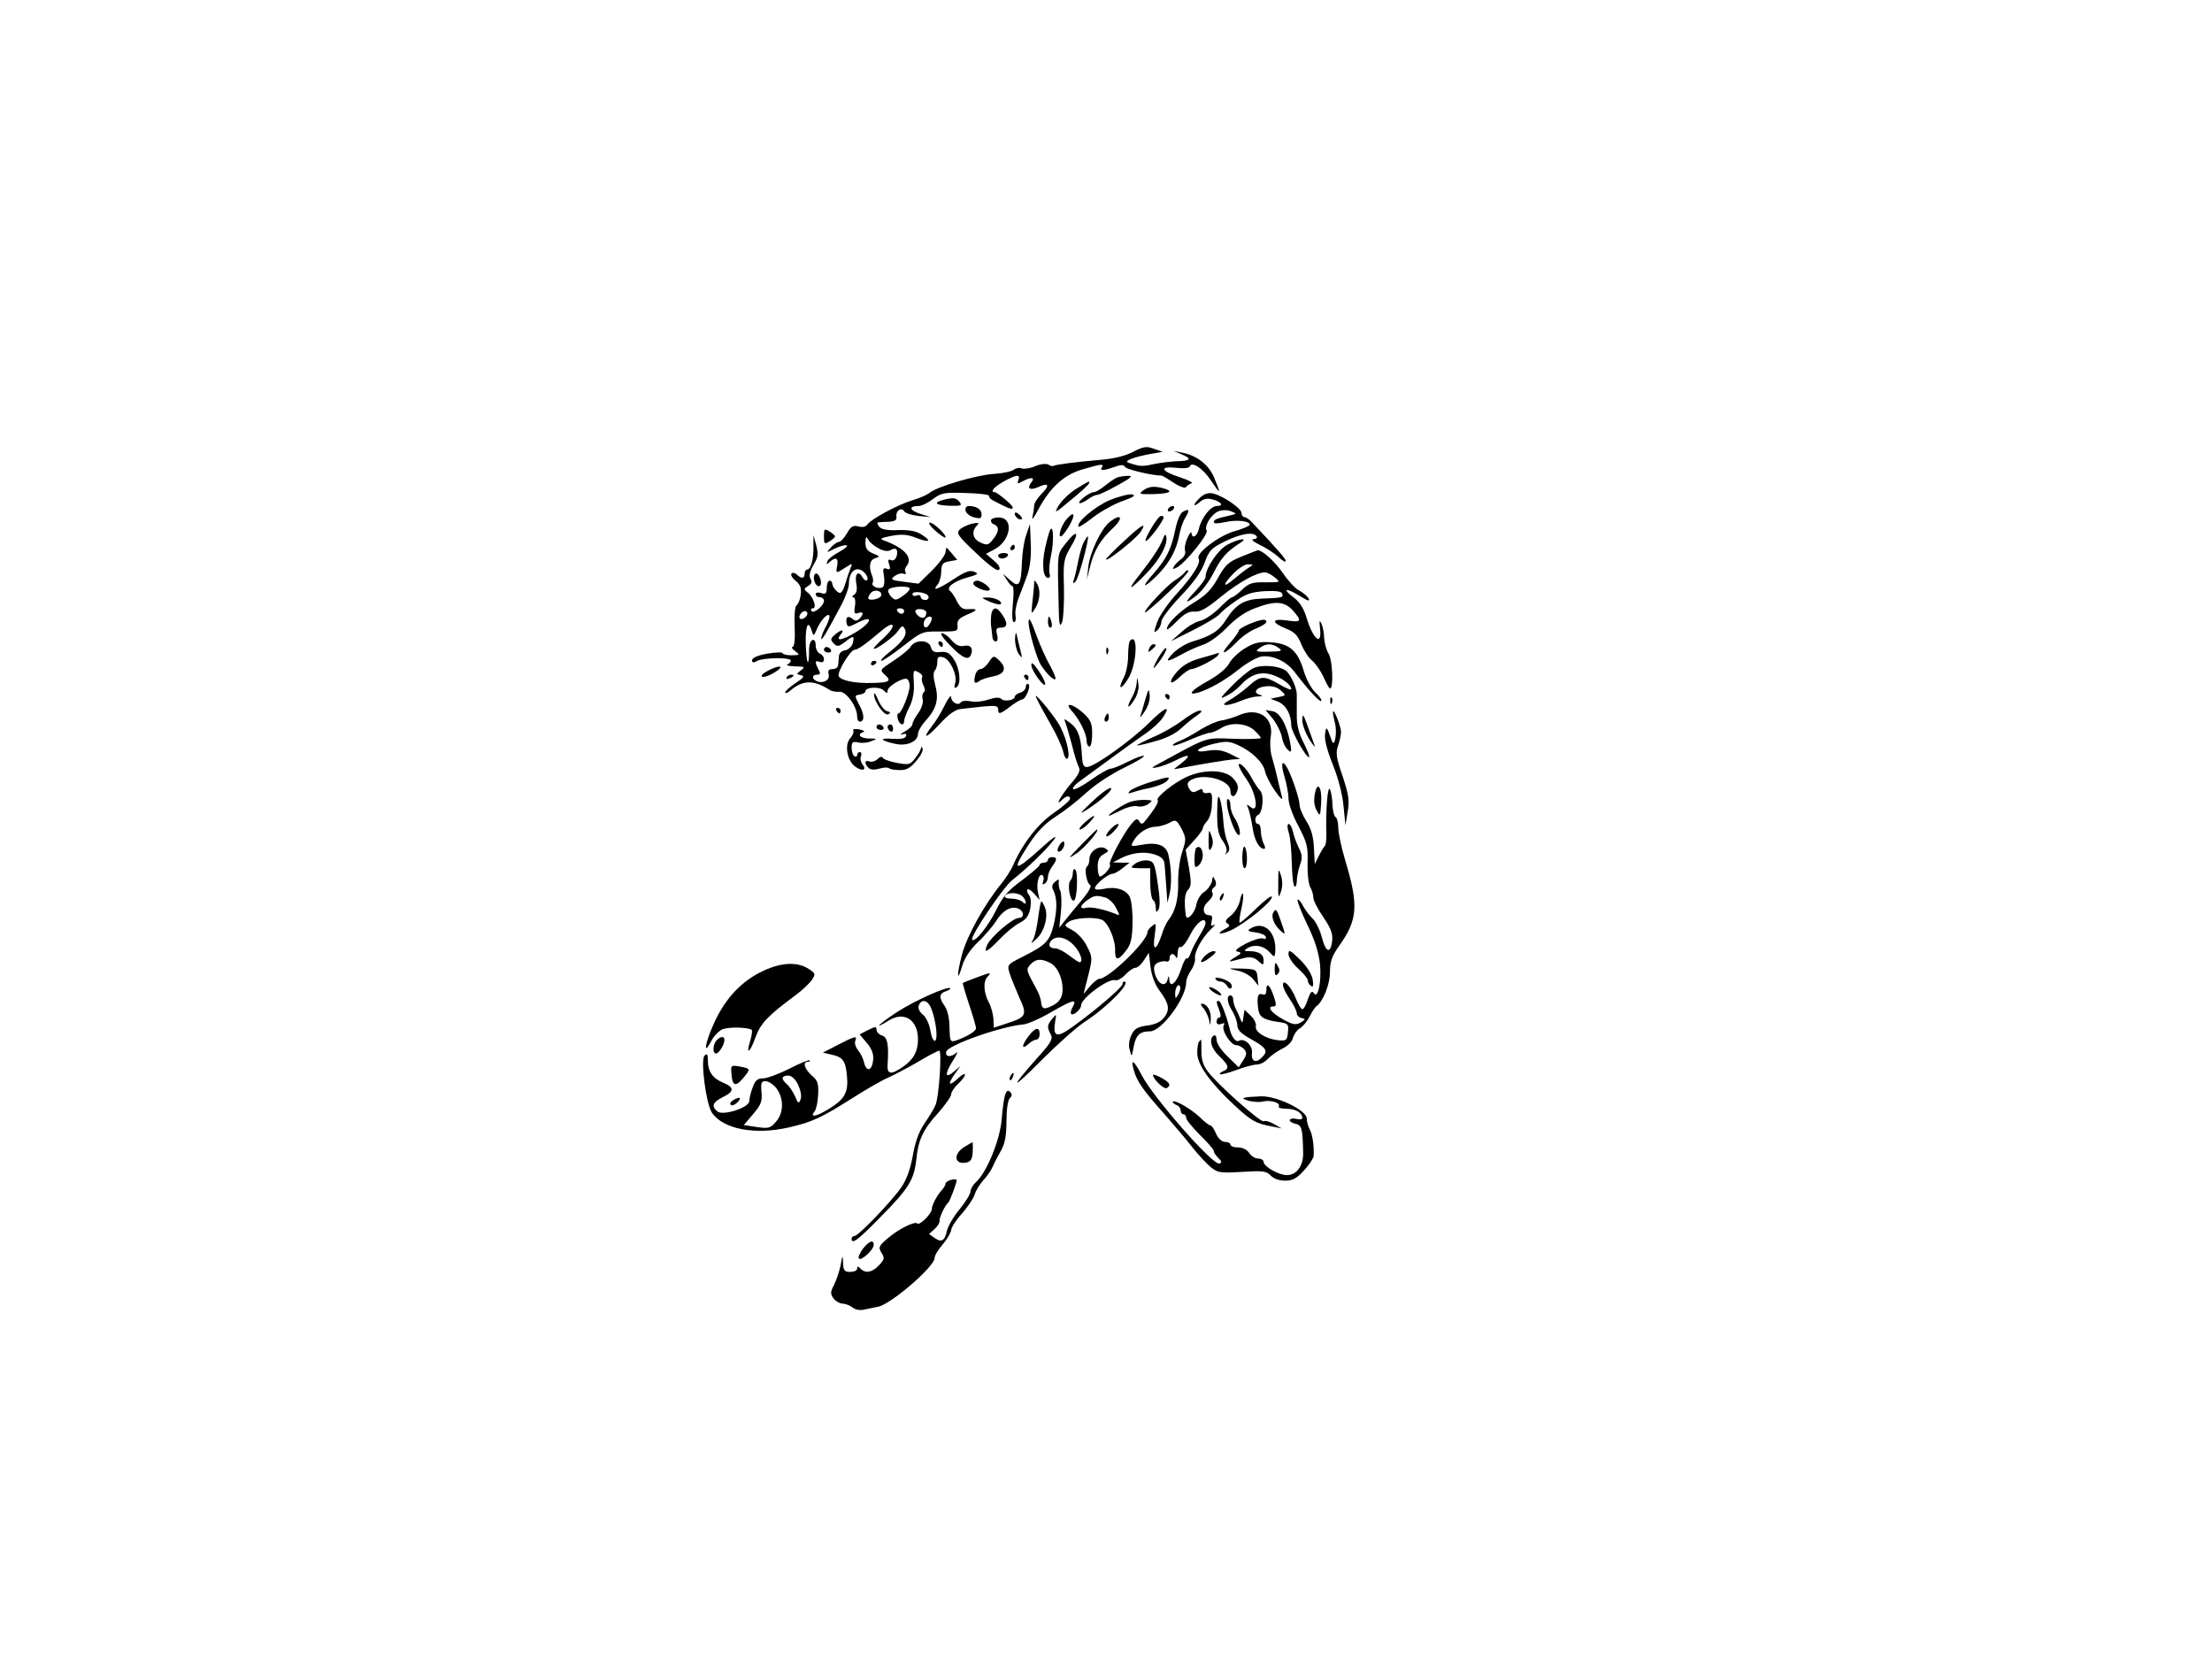 <?xml version="1.0" standalone="no"?>
<!DOCTYPE svg PUBLIC "-//W3C//DTD SVG 20010904//EN"
 "http://www.w3.org/TR/2001/REC-SVG-20010904/DTD/svg10.dtd">
<svg version="1.0" xmlns="http://www.w3.org/2000/svg"
 width="800pt" height="600pt" viewBox="0 0 800 600"
 preserveAspectRatio="xMidYMid meet">

<g transform="translate(0,600) scale(0.1,-0.1)"
fill="#000000" stroke="none">
<path d="M4098 4366 c-28 -15 -69 -25 -118 -29 -90 -8 -162 -17 -170 -22 -3
-2 -12 0 -19 5 -8 4 -28 2 -47 -6 -18 -8 -40 -11 -49 -8 -8 4 -21 1 -29 -5 -7
-6 -40 -13 -72 -15 -63 -4 -206 -46 -233 -69 -9 -7 -36 -19 -60 -26 -52 -15
-152 -69 -164 -88 -5 -8 -17 -11 -32 -7 -20 5 -28 0 -42 -25 -10 -17 -23 -31
-29 -31 -6 0 -19 -9 -29 -20 -18 -20 -18 -20 14 -4 17 8 36 14 43 12 6 -2 -6
-13 -27 -24 -21 -11 -41 -27 -43 -35 -4 -11 -2 -12 9 -1 21 19 32 14 27 -13
-6 -30 -5 -30 29 -8 26 17 27 17 19 -2 -4 -11 -12 -32 -16 -47 -13 -44 -20
-50 -36 -34 -8 8 -14 19 -14 25 0 6 -4 11 -10 11 -5 0 -10 -12 -10 -26 0 -21
-4 -24 -20 -19 -11 4 -20 2 -20 -4 0 -6 7 -11 15 -11 8 0 15 -6 15 -13 0 -18
-38 -48 -45 -37 -4 6 -1 10 5 10 15 0 2 41 -19 57 -15 12 -14 14 2 24 12 7 15
15 8 26 -6 11 -2 27 11 50 17 28 18 39 10 71 l-10 37 0 -40 c1 -46 -9 -85 -23
-85 -5 0 -9 -7 -9 -15 0 -18 -12 -19 -28 -3 -6 6 -15 8 -19 4 -5 -4 2 -16 14
-26 17 -14 22 -26 19 -50 -2 -18 -9 -35 -15 -39 -6 -4 -9 -35 -7 -79 2 -45 -1
-72 -8 -72 -5 0 -1 -7 10 -15 18 -14 17 -14 -13 -15 -18 0 -33 4 -33 8 0 4
-25 3 -55 -2 -34 -6 -55 -15 -55 -24 0 -9 5 -10 19 -2 24 12 121 13 121 1 0
-5 -6 -12 -12 -14 -7 -3 5 -6 27 -7 36 -1 38 -2 22 -14 -18 -14 -18 -14 0 -18
14 -3 10 -9 -19 -28 -21 -14 -38 -29 -38 -34 0 -5 8 -2 18 6 44 39 85 40 142
3 8 -5 25 -8 36 -7 23 3 64 -53 64 -89 0 -10 4 -19 9 -19 18 0 18 25 -1 60
-18 35 -18 35 2 38 11 2 20 7 20 12 0 15 51 18 66 3 11 -11 14 -12 14 -1 0 16
58 50 71 42 5 -3 9 -14 9 -24 0 -26 -30 -100 -40 -100 -5 0 -6 -9 -3 -20 6
-22 23 -27 23 -7 0 7 8 29 19 50 12 24 18 53 16 87 -3 46 -2 49 16 39 11 -5
17 -14 14 -19 -3 -5 -1 -18 5 -29 6 -12 6 -22 1 -25 -5 -3 -7 -15 -4 -26 3
-10 -4 -32 -16 -49 -12 -16 -21 -34 -21 -40 0 -6 -12 -18 -27 -26 -16 -9 -20
-14 -10 -11 12 4 17 2 14 -6 -3 -9 -19 -12 -48 -10 -51 4 -47 -6 8 -18 42 -10
83 8 83 36 0 9 13 32 30 50 38 43 46 77 32 128 -7 26 -7 45 -1 51 5 5 9 19 9
31 0 18 4 21 21 17 25 -7 53 -66 43 -95 -4 -14 -2 -18 5 -14 18 11 13 68 -9
101 -15 24 -26 29 -48 27 -23 -3 -31 2 -35 17 -7 28 -57 29 -74 2 -6 -10 -34
-33 -62 -51 -50 -33 -50 -33 -30 -51 25 -22 15 -28 -47 -29 -63 -2 -114 9
-121 25 -5 16 43 95 58 95 11 0 38 19 101 72 46 38 50 13 4 -29 -20 -18 -36
-35 -36 -38 0 -11 73 41 87 62 14 21 18 22 25 9 11 -20 -5 -45 -57 -86 -21
-16 -33 -30 -27 -30 5 0 41 24 78 53 68 53 70 54 134 53 62 0 65 1 63 22 -2
18 5 26 32 38 42 17 44 23 8 21 -21 -2 -30 5 -42 28 -8 17 -19 33 -24 37 -18
11 10 35 60 49 40 11 44 14 27 21 -16 7 -33 1 -74 -26 -58 -38 -81 -46 -59
-20 7 8 13 30 13 47 1 27 5 33 30 37 l28 5 -21 25 c-19 23 -20 24 -21 5 0 -11
-23 -42 -49 -68 l-49 -48 -53 7 c-47 6 -50 8 -33 21 10 7 24 11 32 8 7 -3 10
0 7 6 -4 5 -2 16 4 22 24 30 -8 66 -84 93 -15 5 -8 9 29 16 38 7 58 5 89 -7
48 -19 59 -13 21 11 -19 13 -44 18 -85 17 -39 -2 -61 2 -69 12 -7 8 -9 15 -4
16 5 0 23 2 39 2 22 2 29 6 27 19 -3 21 18 35 28 19 4 -7 27 -14 51 -17 l44
-4 -38 12 c-39 13 -41 28 -5 28 11 0 34 11 52 25 30 22 40 25 118 22 48 -1 86
-6 85 -10 -1 -5 5 -12 13 -16 8 -5 25 -13 37 -19 42 -22 48 -12 13 18 -19 16
-38 30 -42 30 -19 0 -4 18 31 38 46 26 63 28 54 6 -5 -14 -3 -15 15 -5 31 17
47 15 32 -4 -18 -22 -5 -30 26 -16 37 17 42 6 11 -25 -15 -15 -27 -34 -27 -43
0 -9 -3 -27 -6 -41 -4 -14 6 -2 20 25 43 82 95 129 163 148 69 20 76 20 68 7
-8 -13 4 -13 45 1 24 9 34 9 39 0 6 -9 98 -31 132 -31 3 0 23 -12 44 -26 21
-14 41 -21 44 -16 3 5 12 11 20 14 8 2 -11 12 -42 22 -69 22 -76 41 -12 34 25
-3 46 -1 48 5 6 20 47 -6 76 -50 36 -54 38 -52 12 10 -20 47 -63 80 -116 90
l-30 6 28 -12 c39 -16 34 -24 -16 -25 -24 -1 -63 -6 -87 -11 -39 -9 -49 -8
-90 6 -17 6 23 21 85 32 l40 7 -32 11 c-27 10 -37 8 -75 -11z m-919 -350 c16
-9 33 -11 41 -6 20 12 29 4 23 -21 -4 -12 -11 -18 -20 -15 -11 5 -13 1 -7 -16
5 -16 3 -20 -9 -15 -13 5 -15 0 -10 -27 3 -19 1 -36 -5 -40 -14 -8 -43 4 -36
16 3 5 2 17 -2 26 -13 32 -9 57 11 63 18 6 18 7 -7 17 -21 9 -28 18 -28 39 1
24 2 25 11 10 5 -9 22 -23 38 -31z m-49 -91 c7 -9 10 -19 6 -23 -4 -4 -12 1
-17 11 -15 26 -29 11 -22 -24 4 -21 1 -34 -8 -40 -8 -5 -9 -9 -3 -9 6 0 9 -13
6 -32 -4 -26 -2 -30 12 -25 19 7 21 -4 4 -21 -8 -8 -15 -9 -25 0 -16 13 -26 6
-21 -16 3 -15 7 -15 40 2 58 30 53 2 -6 -34 -51 -31 -77 -35 -55 -8 16 19 0
18 -22 -2 -16 -14 -16 -18 -4 -31 13 -13 18 -12 42 6 30 24 34 23 27 -6 -4
-12 -16 -23 -28 -25 -13 -2 -22 -11 -22 -23 -1 -11 -2 -26 -3 -32 -1 -7 -10
-13 -20 -13 -14 0 -18 -5 -14 -19 5 -20 -18 -34 -42 -25 -20 8 -19 24 0 24 12
0 13 4 5 19 -14 27 -13 34 5 27 9 -3 15 0 15 10 0 8 -7 17 -15 20 -8 4 -15 17
-15 30 0 15 -5 22 -12 19 -8 -3 -13 -22 -12 -45 0 -22 -2 -37 -5 -34 -3 3 -6
35 -7 70 -1 64 9 83 22 42 6 -20 7 -20 19 8 15 35 45 64 45 43 -1 -8 -7 -25
-15 -39 -8 -14 -14 -31 -15 -39 0 -13 22 25 77 129 12 25 23 55 23 67 0 51 32
71 60 38z m160 -54 c0 -6 -12 -18 -26 -27 -23 -16 -27 -16 -41 -2 -8 9 -13 20
-10 25 8 13 77 16 77 4z m-103 -25 c-4 -13 -47 -21 -47 -9 0 5 5 14 11 20 14
14 41 5 36 -11z m171 -3 c2 -7 -3 -13 -12 -13 -9 0 -16 5 -16 11 0 6 -7 9 -15
5 -8 -3 -15 -1 -15 5 0 14 53 7 58 -8z m-88 -53 c0 -5 -4 -10 -9 -10 -6 0 -13
5 -16 10 -3 6 1 10 9 10 9 0 16 -4 16 -10z m80 -5 c0 -19 -12 -25 -27 -14 -19
16 -16 28 7 26 11 -1 20 -6 20 -12z m-430 -4 c0 -12 -20 -25 -27 -18 -7 7 6
27 18 27 5 0 9 -4 9 -9z m450 -18 c0 -5 -4 -15 -10 -23 -11 -18 -25 -7 -17 15
6 15 27 21 27 8z"/>
<path d="M2980 3650 c0 -5 7 -10 16 -10 8 0 12 5 9 10 -3 6 -10 10 -16 10 -5
0 -9 -4 -9 -10z"/>
<path d="M4040 4273 c-8 -3 -28 -17 -43 -29 -16 -13 -34 -24 -42 -24 -15 0
-65 -39 -49 -40 5 0 19 7 30 15 10 8 25 15 31 15 7 0 41 16 75 35 48 26 57 35
38 34 -14 0 -32 -3 -40 -6z"/>
<path d="M3892 4232 c-24 -15 -52 -42 -63 -60 -18 -31 -15 -30 43 19 35 28 65
56 66 60 5 12 3 11 -46 -19z"/>
<path d="M4134 4226 c-17 -13 -13 -14 38 -13 60 2 74 10 36 21 -35 9 -53 7
-74 -8z"/>
<path d="M4013 4191 c-54 -23 -124 -83 -112 -96 3 -2 27 14 55 36 28 21 75 47
104 57 39 14 49 20 35 24 -11 2 -48 -7 -82 -21z"/>
<path d="M4342 4202 c-12 -11 -22 -23 -22 -27 0 -5 8 0 19 9 13 12 27 15 45
10 33 -8 44 -24 17 -24 -22 0 -55 -41 -65 -82 -6 -28 -25 -39 -27 -15 0 6 -7
-1 -14 -18 -8 -16 -12 -37 -9 -47 3 -9 -3 -22 -14 -30 -10 -7 -22 -19 -26 -26
-7 -11 -4 -12 11 -4 31 17 115 121 107 133 -10 16 17 60 43 70 13 5 33 5 45 0
22 -9 22 -9 -7 -16 -48 -11 -55 -14 -55 -24 0 -5 16 -5 42 1 42 9 88 4 88 -10
0 -4 -26 -15 -58 -24 -58 -18 -138 -80 -127 -98 9 -15 -19 -61 -79 -127 -31
-34 -63 -80 -71 -103 -13 -38 -13 -41 0 -30 8 7 15 21 15 31 0 11 31 52 69 92
47 49 76 89 88 123 16 43 24 52 73 76 57 28 104 36 115 18 3 -5 -2 -10 -12
-10 -10 -1 0 -9 22 -20 22 -10 53 -30 68 -44 15 -14 27 -21 27 -15 0 8 -23 35
-122 140 -10 11 -22 19 -28 19 -5 0 -10 7 -10 15 0 16 -65 61 -102 70 -16 4
-31 0 -46 -13z"/>
<path d="M3415 4193 c-41 -10 -34 -20 16 -22 45 -1 50 0 39 14 -13 15 -20 16
-55 8z"/>
<path d="M3492 4153 c2 -9 15 -20 31 -24 22 -6 27 -4 27 11 0 18 -19 30 -47
30 -8 0 -13 -7 -11 -17z"/>
<path d="M4225 4160 c-3 -5 -2 -10 4 -10 5 0 13 5 16 10 3 6 2 10 -4 10 -5 0
-13 -4 -16 -10z"/>
<path d="M4278 4149 c-10 -5 -21 -33 -28 -67 -14 -68 -32 -104 -77 -155 -46
-52 -41 -59 8 -12 47 46 74 95 84 150 4 22 14 51 22 63 17 28 14 34 -9 21z"/>
<path d="M3670 4142 c0 -12 19 -26 26 -19 2 2 -2 10 -11 17 -9 8 -15 8 -15 2z"/>
<path d="M3858 4123 c-19 -22 -33 -63 -21 -63 4 0 18 18 31 40 23 41 17 54
-10 23z"/>
<path d="M4195 4132 c-14 -9 -57 -83 -52 -88 6 -7 69 76 65 86 -2 5 -8 6 -13
2z"/>
<path d="M3585 4121 c-3 -6 1 -14 9 -17 21 -8 20 -27 -3 -55 -16 -21 -22 -22
-45 -11 -28 12 -34 40 -13 61 10 11 7 12 -18 7 -16 -4 -37 -14 -45 -22 -12
-12 -5 -23 60 -84 47 -45 77 -67 83 -61 6 6 0 18 -19 34 l-28 24 30 16 c57 29
72 109 22 115 -14 2 -29 -2 -33 -7z"/>
<path d="M4013 4112 c-31 -25 -71 -110 -77 -162 l-5 -45 13 52 c14 54 37 92
80 132 41 38 32 57 -11 23z"/>
<path d="M3382 4081 c18 -16 35 -27 37 -25 7 7 -42 54 -56 54 -7 0 1 -13 19
-29z"/>
<path d="M3712 4067 c-8 -21 -15 -66 -16 -100 -3 -83 -11 -95 -43 -65 l-26 23
14 -22 c8 -13 17 -23 21 -23 4 0 5 -29 1 -65 -4 -41 -2 -65 4 -65 6 0 8 10 6
23 -3 12 2 40 10 62 9 22 23 60 32 84 10 29 15 67 13 115 l-3 71 -13 -38z"/>
<path d="M4063 4041 c-35 -32 -63 -61 -63 -64 0 -12 109 75 125 99 25 39 4 27
-62 -35z"/>
<path d="M2980 4060 c0 -28 2 -29 20 -18 11 7 20 15 20 18 0 3 -9 11 -20 18
-18 11 -20 10 -20 -18z"/>
<path d="M3799 4085 c-4 -5 -12 -35 -19 -66 -13 -59 -8 -109 11 -109 6 0 8 7
5 15 -3 9 -1 38 5 65 11 50 9 113 -2 95z"/>
<path d="M3853 4033 c-30 -39 -29 -27 -24 -233 1 -60 4 -70 12 -51 5 13 8 69
7 125 -3 96 -1 104 25 149 34 56 20 63 -20 10z"/>
<path d="M4206 4051 c-9 -26 -37 -69 -84 -129 -49 -61 -38 -60 22 2 51 52 83
111 73 139 -2 6 -7 1 -11 -12z"/>
<path d="M3920 4040 c-6 -11 -15 -41 -20 -67 -5 -27 -12 -57 -16 -68 -5 -16
-4 -18 6 -8 11 10 52 163 44 163 -2 0 -8 -9 -14 -20z"/>
<path d="M4439 4030 c-34 -18 -79 -85 -79 -117 0 -7 -16 -28 -35 -49 -43 -45
-41 -52 3 -17 18 14 46 51 62 83 27 53 46 75 96 107 32 20 -6 15 -47 -7z"/>
<path d="M3655 4020 c-3 -5 -1 -10 4 -10 6 0 11 5 11 10 0 6 -2 10 -4 10 -3 0
-8 -4 -11 -10z"/>
<path d="M4490 3987 c-47 -19 -58 -29 -85 -77 -23 -42 -44 -63 -85 -88 -52
-31 -99 -76 -100 -97 0 -5 16 7 36 28 27 27 44 37 64 35 21 -2 45 12 96 54 64
52 129 88 159 88 7 0 23 -8 35 -18 22 -18 22 -18 -33 -18 -47 1 -60 -3 -84
-26 -16 -16 -33 -28 -37 -28 -5 0 -25 -18 -46 -39 -21 -21 -52 -42 -68 -46
-17 -3 -47 -21 -68 -40 l-39 -34 80 40 c44 22 87 48 95 57 8 10 35 32 60 49
36 25 57 32 104 35 41 2 61 -1 63 -9 5 -14 2 -15 -74 -18 -62 -2 -94 -21 -128
-75 -26 -42 -54 -60 -122 -80 -23 -7 -54 -26 -69 -41 -34 -35 -26 -36 29 -6
23 13 59 29 80 36 21 7 58 34 85 62 31 32 65 56 100 69 73 28 106 26 137 -7
35 -39 32 -45 -20 -37 -56 8 -59 -7 -5 -29 31 -12 43 -24 56 -56 9 -23 26 -49
38 -59 12 -9 31 -36 42 -59 10 -23 21 -43 24 -43 14 0 9 105 -5 126 -8 13 -15
38 -16 56 0 18 -5 42 -10 53 -7 15 -8 11 -5 -17 8 -68 -25 -41 -49 39 -10 33
-25 56 -46 72 -44 33 -29 37 21 6 29 -18 39 -21 33 -10 -5 9 -20 22 -34 29
-13 6 -40 35 -59 63 -29 42 -75 84 -92 83 -1 0 -28 -11 -58 -23z m26 -40 c-11
-7 -34 -25 -53 -41 -42 -36 -43 -22 -1 21 18 18 41 33 52 32 20 0 20 -1 2 -12z"/>
<path d="M3610 3990 c0 -5 6 -10 14 -10 8 0 18 5 21 10 3 6 -3 10 -14 10 -12
0 -21 -4 -21 -10z"/>
<path d="M4285 3930 c-4 -6 -20 -19 -36 -29 -29 -18 -114 -109 -108 -116 2 -2
40 30 83 71 44 41 77 77 74 80 -3 3 -9 0 -13 -6z"/>
<path d="M2946 3922 c-8 -13 3 -42 15 -42 11 0 11 21 0 39 -5 8 -11 9 -15 3z"/>
<path d="M3520 3890 c0 -13 50 -33 59 -24 7 7 -28 34 -46 34 -7 0 -13 -5 -13
-10z"/>
<path d="M3740 3889 c0 -9 -3 -38 -6 -65 -5 -47 -5 -48 10 -24 18 29 20 68 6
90 -8 13 -10 13 -10 -1z"/>
<path d="M3579 3824 c19 -8 37 -12 40 -9 9 10 -22 25 -49 24 -23 0 -22 -1 9
-15z"/>
<path d="M3586 3783 c-2 -10 -3 -29 -2 -43 2 -14 4 -33 5 -42 0 -10 6 -18 12
-18 7 0 9 10 5 25 -5 20 -3 25 14 25 24 0 26 17 4 48 -18 27 -31 28 -38 5z"/>
<path d="M3790 3750 c0 -11 4 -20 9 -20 5 0 7 9 4 20 -3 11 -7 20 -9 20 -2 0
-4 -9 -4 -20z"/>
<path d="M3720 3748 c1 -31 30 -131 44 -152 20 -32 47 -58 53 -52 3 3 -6 24
-19 48 -14 24 -35 71 -48 106 -22 61 -30 75 -30 50z"/>
<path d="M4518 3743 c-21 -9 -38 -19 -38 -24 0 -5 -14 -24 -31 -44 -41 -46
-23 -45 22 1 18 20 51 43 72 51 20 8 37 19 37 24 0 12 -18 10 -62 -8z"/>
<path d="M3671 3689 c0 -19 6 -44 14 -55 13 -17 13 -16 5 16 -5 19 -11 44 -13
55 -3 11 -5 5 -6 -16z"/>
<path d="M3437 3665 c44 -46 67 -55 75 -32 9 22 -3 37 -26 31 -15 -3 -28 2
-44 20 -12 15 -28 26 -36 26 -8 0 6 -20 31 -45z"/>
<path d="M4087 3683 c-4 -3 -7 -28 -7 -55 0 -27 -7 -63 -16 -79 -23 -45 -10
-46 17 -2 31 52 36 167 6 136z"/>
<path d="M3395 3670 c3 -5 8 -10 11 -10 2 0 4 5 4 10 0 6 -5 10 -11 10 -5 0
-7 -4 -4 -10z"/>
<path d="M4502 3655 c-23 -14 -49 -39 -57 -55 -9 -17 -39 -42 -75 -62 -60 -33
-80 -55 -37 -43 40 12 97 44 147 84 27 22 63 42 79 46 39 8 92 -15 122 -54 50
-66 92 -111 97 -106 4 3 -6 17 -21 31 -15 14 -33 48 -42 78 -21 72 -51 98
-117 103 -44 3 -61 -1 -96 -22z m122 2 c16 -11 11 -13 -35 -14 -48 -1 -51 1
-34 13 24 18 46 18 69 1z"/>
<path d="M4156 3654 c-5 -14 -4 -15 9 -4 17 14 19 20 6 20 -5 0 -12 -7 -15
-16z"/>
<path d="M4001 3644 c0 -11 3 -14 6 -6 3 7 2 16 -1 19 -3 4 -6 -2 -5 -13z"/>
<path d="M4191 3624 c-12 -20 -20 -38 -19 -40 2 -1 14 13 27 32 13 19 22 37
19 40 -3 3 -15 -12 -27 -32z"/>
<path d="M4347 3621 c-42 -11 -68 -26 -89 -49 -36 -41 -28 -56 10 -19 16 15
34 27 40 27 17 0 89 37 97 50 3 5 5 9 3 9 -2 -1 -29 -9 -61 -18z"/>
<path d="M3576 3605 c-9 -14 -23 -25 -30 -25 -8 0 -16 -10 -19 -22 -7 -27 -2
-34 15 -21 7 6 30 13 51 17 42 8 50 32 18 60 -17 16 -19 15 -35 -9z"/>
<path d="M3150 3599 c0 -5 5 -7 10 -4 6 3 10 8 10 11 0 2 -4 4 -10 4 -5 0 -10
-5 -10 -11z"/>
<path d="M3730 3594 c1 -21 50 -87 50 -67 0 7 -11 29 -25 49 -18 26 -25 31
-25 18z"/>
<path d="M4532 3583 c-16 -8 -51 -37 -78 -65 -42 -43 -45 -48 -19 -35 17 8 39
25 50 37 35 39 71 52 111 41 37 -10 74 -37 74 -53 0 -5 -20 3 -43 17 -57 33
-69 32 -114 -9 -21 -18 -51 -40 -68 -49 -39 -21 -8 -23 42 -2 19 8 47 16 62
16 18 1 20 3 8 6 -28 7 -14 28 22 31 21 2 40 -3 53 -15 20 -18 20 -18 -8 -24
l-29 -6 28 -11 c28 -12 47 -46 47 -86 0 -22 57 -122 65 -114 2 2 -7 26 -21 53
-17 34 -25 66 -24 100 0 27 0 60 0 73 0 26 -24 77 -42 88 -27 17 -88 21 -116
7z"/>
<path d="M2775 3573 c-17 -9 -25 -18 -17 -21 7 -2 27 6 45 17 38 24 16 28 -28
4z"/>
<path d="M2845 3550 c-3 -6 1 -7 9 -4 18 7 21 14 7 14 -6 0 -13 -4 -16 -10z"/>
<path d="M3705 3550 c3 -5 8 -10 11 -10 2 0 4 5 4 10 0 6 -5 10 -11 10 -5 0
-7 -4 -4 -10z"/>
<path d="M4111 3530 c-1 -14 -8 -36 -16 -50 -22 -39 -17 -49 6 -13 13 20 19
43 16 60 -4 27 -4 27 -6 3z"/>
<path d="M3710 3516 c0 -8 -9 -18 -20 -21 -11 -3 -20 -10 -20 -15 0 -12 -37
-19 -48 -8 -7 7 -23 6 -47 -2 -20 -7 -50 -10 -66 -6 -15 3 -31 1 -34 -4 -9
-14 -35 0 -35 19 0 9 -11 -4 -23 -29 -12 -25 -32 -58 -45 -74 -40 -52 -23 -48
26 5 34 37 57 53 78 55 16 2 53 6 82 9 42 4 52 2 52 -10 0 -20 6 -19 44 10 18
14 37 25 42 25 13 0 34 49 23 56 -5 3 -9 -2 -9 -10z"/>
<path d="M4142 3470 c-7 -25 -15 -52 -18 -60 -3 -8 4 -1 16 17 13 19 20 44 18
60 -3 25 -4 23 -16 -17z"/>
<path d="M3161 3490 c-1 -26 38 -82 52 -73 9 5 8 8 -5 11 -9 2 -23 20 -32 40
-8 20 -15 30 -15 22z"/>
<path d="M3751 3470 c6 -14 29 -54 49 -90 21 -36 41 -80 45 -98 4 -19 11 -30
16 -25 12 12 -8 89 -36 131 -13 20 -38 53 -55 72 -25 28 -29 30 -19 10z"/>
<path d="M4215 3480 c3 -5 8 -10 11 -10 2 0 4 5 4 10 0 6 -5 10 -11 10 -5 0
-7 -4 -4 -10z"/>
<path d="M4811 3464 c0 -11 3 -14 6 -6 3 7 2 16 -1 19 -3 4 -6 -2 -5 -13z"/>
<path d="M3877 3428 c27 -30 53 -82 53 -108 0 -11 5 -20 10 -20 6 0 10 21 10
46 0 38 -5 50 -32 75 -39 35 -72 41 -41 7z"/>
<path d="M4153 3383 c-66 -64 -193 -155 -221 -157 -13 -1 -17 8 -19 39 -3 68
-14 99 -41 119 -25 19 -25 19 -18 0 4 -10 14 -46 23 -79 8 -33 19 -68 24 -78
8 -14 1 -28 -31 -65 -36 -44 -57 -83 -28 -54 14 14 28 16 28 3 0 -6 -27 -29
-60 -52 -58 -40 -114 -113 -148 -193 -8 -16 -25 -43 -39 -60 -63 -77 -126
-191 -144 -259 -20 -77 -18 -105 2 -37 8 26 29 57 56 83 25 23 53 57 65 75 24
39 52 55 78 47 24 -8 27 -35 4 -35 -21 0 -99 -67 -113 -96 -16 -35 -2 -29 44
19 22 23 54 50 72 59 24 12 34 26 39 52 4 22 2 42 -5 50 -6 7 -8 16 -5 19 4 3
15 -4 25 -16 l19 -22 -6 27 c-7 31 3 71 16 63 5 -3 6 -13 3 -22 -4 -11 -3 -14
5 -9 7 4 12 15 12 25 0 9 7 26 15 37 19 25 19 34 0 34 -8 0 -15 -4 -15 -10 0
-5 -7 -10 -15 -10 -8 0 -15 -4 -15 -8 0 -5 -29 -29 -63 -55 -51 -37 -70 -59
-95 -110 -29 -58 -76 -116 -86 -106 -10 9 113 192 145 216 49 38 127 113 152
148 13 18 -6 5 -47 -32 -99 -90 -110 -86 -44 15 30 46 59 75 98 100 30 19 80
58 111 87 32 29 90 67 134 88 43 21 75 40 72 43 -3 3 -28 -6 -56 -20 -28 -14
-56 -26 -64 -26 -8 0 -40 -18 -72 -41 -31 -22 -60 -37 -64 -33 -3 3 5 15 19
25 114 84 204 149 243 176 25 17 53 43 62 57 33 49 9 40 -52 -21z m-455 -625
c7 -7 12 -16 12 -22 0 -6 -5 -5 -12 2 -7 7 -25 12 -41 12 -16 0 -26 4 -22 10
9 14 48 13 63 -2z"/>
<path d="M3025 3430 c3 -5 8 -10 11 -10 2 0 4 5 4 10 0 6 -5 10 -11 10 -5 0
-7 -4 -4 -10z"/>
<path d="M4277 3395 c-25 -19 -73 -47 -107 -61 -33 -15 -59 -28 -58 -30 2 -1
31 5 65 15 39 10 75 28 95 47 18 17 44 38 58 47 17 12 19 17 9 17 -9 0 -37
-16 -62 -35z"/>
<path d="M4480 3413 c-19 -8 -48 -17 -64 -19 -15 -2 -49 -17 -75 -33 -25 -16
-59 -35 -75 -41 -16 -6 -26 -13 -24 -16 3 -3 31 7 63 21 32 14 64 25 72 25 7
0 25 8 40 17 34 22 92 18 120 -9 13 -12 23 -24 23 -27 0 -3 -44 -5 -97 -3
-107 4 -90 9 -263 -85 -38 -20 -40 -23 -15 -18 17 3 47 15 69 26 47 24 57 19
19 -11 l-28 -22 30 5 c66 13 152 27 180 30 l30 2 -37 19 c-28 13 -48 16 -79
11 -59 -10 -42 10 21 25 44 10 55 10 88 -5 50 -23 90 -62 97 -94 3 -15 19 -47
36 -71 17 -25 29 -36 26 -25 -3 11 -10 43 -17 70 -6 28 -16 64 -21 81 -5 18
-7 49 -3 71 11 69 -46 107 -116 76z"/>
<path d="M4603 3401 c14 -18 29 -47 33 -66 3 -19 13 -40 22 -47 13 -12 14 -8
8 27 -12 64 -38 110 -65 113 l-24 4 26 -31z"/>
<path d="M4821 3425 c-1 -6 3 -24 7 -40 9 -32 -1 -92 -11 -65 -19 55 -21 56
-25 23 -2 -20 9 -61 29 -110 19 -48 34 -105 38 -148 l7 -70 8 49 c7 40 4 61
-18 128 -23 66 -26 85 -17 110 6 17 11 40 11 52 -1 22 -28 88 -29 71z"/>
<path d="M3996 3405 c-3 -8 -1 -15 4 -15 6 0 10 7 10 15 0 8 -2 15 -4 15 -2 0
-6 -7 -10 -15z"/>
<path d="M4710 3395 c0 -16 12 -48 26 -70 14 -22 22 -31 18 -20 -4 11 -15 43
-25 70 -16 44 -18 46 -19 20z"/>
<path d="M3170 3370 c0 -5 7 -10 16 -10 8 0 12 5 9 10 -3 6 -10 10 -16 10 -5
0 -9 -4 -9 -10z"/>
<path d="M3210 3371 c0 -6 5 -13 10 -16 6 -3 10 1 10 9 0 9 -4 16 -10 16 -5 0
-10 -4 -10 -9z"/>
<path d="M3086 3358 c3 -5 -2 -18 -11 -28 -22 -24 -11 -84 20 -104 25 -17 41
-10 24 10 -6 8 -9 21 -5 29 3 8 1 15 -4 15 -6 0 -10 -5 -10 -11 0 -5 -4 -7
-10 -4 -5 3 -10 17 -10 31 0 20 4 23 23 19 12 -3 34 -2 47 4 24 9 24 10 -7 10
-33 1 -45 15 -20 24 6 2 0 6 -15 9 -15 3 -25 1 -22 -4z"/>
<path d="M3331 3294 c-1 -6 -10 -23 -21 -36 -18 -24 -23 -25 -67 -17 -27 5
-49 14 -51 19 -2 5 -10 3 -18 -5 -8 -8 -21 -12 -29 -9 -18 7 -20 -7 -4 -23 7
-7 21 -8 39 -3 16 5 31 5 35 2 3 -4 20 -7 38 -7 24 -1 39 7 60 32 16 18 26 38
24 45 -3 8 -6 9 -6 2z"/>
<path d="M4480 3233 c0 -6 13 -30 30 -54 34 -50 44 -123 13 -98 -15 12 -16 12
-8 -6 4 -11 11 -41 15 -67 6 -46 24 -78 42 -78 5 0 4 9 -2 19 -5 11 -10 31
-10 45 0 14 -4 26 -10 26 -13 0 -13 27 -1 32 18 6 24 74 8 89 -8 8 -21 29 -30
45 -17 33 -47 63 -47 47z"/>
<path d="M4645 3193 c8 -27 15 -63 15 -81 0 -19 16 -63 36 -100 31 -59 35 -75
33 -132 -1 -36 3 -75 9 -87 7 -12 12 -30 12 -40 0 -10 16 -41 36 -70 26 -38
35 -60 32 -84 -5 -50 -23 -45 -37 10 -7 27 -22 57 -33 68 -11 10 -27 31 -35
46 -8 16 -17 26 -20 23 -3 -3 12 -42 34 -88 28 -57 42 -102 47 -145 6 -66 -8
-129 -23 -104 -6 9 -12 3 -21 -23 -6 -20 -15 -36 -20 -36 -4 0 -15 17 -23 38
-17 43 -47 75 -47 50 0 -9 11 -32 25 -52 14 -20 25 -43 25 -51 0 -7 8 -15 18
-17 15 -3 14 -5 -4 -16 -18 -10 -29 -8 -63 11 -42 23 -61 47 -36 47 11 0 12 6
3 33 -14 43 -28 57 -28 28 0 -16 -4 -21 -15 -17 -15 5 -20 -8 -15 -49 3 -32
17 -42 66 -50 44 -6 45 -8 42 -38 -3 -30 -5 -32 -37 -29 -43 5 -84 30 -79 51
2 9 -6 26 -19 38 l-22 21 -4 -26 c-3 -24 -4 -25 -11 -7 -4 11 -12 28 -17 37
-5 10 -9 25 -9 33 0 8 -4 15 -10 15 -15 0 -12 -28 7 -57 9 -14 17 -37 18 -50
0 -18 12 -30 49 -51 56 -31 64 -43 40 -66 -22 -23 -40 -15 -36 17 3 26 -28 54
-47 43 -11 -7 -27 13 -34 44 -11 46 -32 100 -39 100 -10 0 -10 -3 2 -34 6 -17
6 -26 0 -26 -6 0 -10 -7 -10 -15 0 -9 6 -12 17 -8 11 4 14 3 9 -5 -10 -17 25
-72 45 -72 9 0 22 -7 29 -15 10 -12 9 -20 -4 -40 l-16 -25 -40 39 c-23 22 -40
48 -40 60 0 12 -4 19 -10 16 -19 -12 -10 -47 20 -75 34 -32 37 -45 14 -54 -9
-4 -15 -9 -12 -11 2 -3 29 4 59 15 29 11 63 20 75 20 11 0 29 9 39 20 11 12
34 28 52 37 19 9 36 25 39 39 4 14 15 29 25 35 10 5 26 24 35 42 9 18 20 34
24 37 25 17 50 80 50 124 0 39 7 58 33 95 68 95 71 147 22 310 -14 47 -25 99
-25 117 0 18 -4 36 -10 39 -5 3 -10 23 -11 43 0 20 -4 46 -9 57 -8 19 -16 -75
-13 -165 0 -19 -2 -37 -6 -40 -3 -3 -13 -18 -21 -35 l-15 -30 -3 59 c-2 41
-10 70 -28 97 -13 21 -24 47 -24 58 0 20 -24 93 -42 129 -20 39 -28 24 -13
-25z"/>
<path d="M4291 3190 c-47 -22 -113 -75 -104 -84 5 -5 -8 -28 -42 -71 -13 -17
-17 -18 -25 -5 -7 11 -12 10 -29 -11 -29 -35 -84 -139 -77 -146 7 -7 -23 -43
-36 -43 -4 0 -8 16 -8 35 0 25 6 37 22 46 19 10 19 12 5 21 -23 12 -57 -11
-57 -39 0 -12 -4 -24 -9 -27 -10 -7 -2 -59 12 -67 6 -4 -8 -28 -31 -55 -23
-27 -50 -60 -61 -74 l-20 -25 6 57 c3 31 2 65 -2 75 -5 10 -7 25 -6 32 2 12 0
13 -13 2 -11 -9 -13 -18 -7 -30 15 -27 15 -74 1 -129 -15 -58 -29 -71 -117
-115 -51 -26 -51 -27 -41 -59 6 -18 22 -57 35 -87 29 -62 25 -70 -48 -93 l-45
-15 -1 31 c-1 17 -8 45 -17 61 -19 36 -21 76 -4 93 7 7 9 12 5 12 -6 0 -88
-31 -95 -35 -1 -1 9 -36 23 -78 14 -42 25 -80 25 -86 0 -11 -38 -33 -75 -45
-18 -5 -20 -1 -21 47 0 33 -7 63 -17 78 -22 31 -21 46 4 54 11 4 18 9 16 11
-9 9 -131 -46 -194 -87 -65 -43 -89 -67 -29 -30 56 35 106 3 106 -68 0 -43
-16 -73 -54 -99 -43 -30 -58 -28 -56 6 5 73 0 101 -20 107 -11 3 -20 13 -20
21 0 12 -4 12 -30 -1 l-31 -16 26 -31 c18 -21 25 -40 23 -61 -4 -40 -24 -46
-33 -10 -3 15 -14 36 -22 45 -8 10 -13 24 -10 33 8 20 1 19 -63 -14 l-54 -28
31 -7 c41 -9 51 -22 56 -76 6 -60 -7 -85 -66 -121 -48 -29 -70 -32 -50 -7 5 7
11 34 12 60 2 40 -2 51 -24 69 -26 24 -33 49 -13 49 6 0 9 2 6 5 -3 3 -36 -11
-73 -30 -38 -19 -81 -35 -95 -35 -20 0 -29 -7 -38 -33 -7 -18 -12 -41 -12 -49
0 -24 -95 -54 -115 -38 -23 19 -18 33 17 51 44 21 45 36 4 53 -39 16 -56 41
-56 82 0 22 -3 25 -12 16 -15 -15 5 -171 26 -205 40 -61 157 -83 281 -54 83
19 118 36 227 105 52 33 111 67 131 75 20 9 68 34 106 56 38 23 73 41 78 41
10 0 -1 -165 -13 -195 -4 -11 -22 -41 -39 -66 -22 -32 -35 -68 -44 -120 -9
-49 -23 -87 -42 -114 -36 -52 -155 -175 -168 -175 -6 0 -11 -4 -11 -10 0 -22
22 -6 106 80 101 102 120 134 128 207 7 71 25 109 80 169 25 29 46 58 46 66 0
8 11 25 25 38 14 13 25 28 25 33 0 6 -10 1 -23 -11 -34 -32 -42 -27 -16 11
l23 32 -22 -19 c-34 -29 -37 -13 -7 36 15 23 21 37 14 31 -19 -18 -41 -16 -37
3 5 24 198 92 279 99 14 1 59 20 98 43 82 47 97 51 81 21 -7 -11 -9 -23 -6
-26 8 -8 36 17 36 31 0 26 100 99 123 91 7 -3 24 6 37 20 13 14 29 25 37 25 7
0 21 12 30 27 l18 27 6 -51 c4 -31 16 -64 32 -85 35 -47 39 -69 18 -97 -13
-17 -32 -26 -62 -30 -35 -5 -46 -11 -57 -34 -9 -18 -11 -39 -6 -55 7 -26 7
-26 14 12 8 42 22 56 59 56 42 0 131 120 131 178 0 10 8 29 17 42 10 14 16 33
15 42 -4 23 24 75 56 106 15 14 21 22 13 17 -11 -6 -13 -3 -9 13 4 15 2 22 -8
22 -25 0 -28 30 -4 50 12 11 19 24 15 31 -4 6 -2 15 5 19 8 5 10 15 5 26 -8
17 -9 17 -12 -4 -3 -12 -15 -29 -28 -38 -13 -8 -26 -29 -29 -49 -6 -29 -34
-57 -37 -37 -7 47 -5 80 7 93 13 14 13 27 4 81 l-12 65 31 34 c17 18 31 38 31
43 0 5 7 17 16 27 9 10 17 37 17 62 2 37 -1 43 -15 39 -10 -2 -18 1 -18 7 0 9
-5 9 -20 1 -15 -8 -21 -6 -30 9 -8 16 -6 22 9 31 47 25 141 -2 141 -40 0 -26
17 -26 25 1 5 14 0 28 -16 45 -29 31 -104 33 -168 4z m-16 -273 c-9 -28 -15
-76 -14 -111 1 -58 -10 -103 -37 -136 -6 -8 -17 -32 -23 -52 -19 -58 -34 -59
-25 -2 6 45 6 48 -9 35 -10 -7 -17 -17 -17 -22 0 -33 -141 -169 -174 -169 -6
0 -21 -12 -34 -27 l-23 -28 6 25 c28 108 28 104 6 148 -12 24 -35 49 -53 58
-30 16 -31 17 -13 30 19 14 91 19 119 8 23 -9 50 -71 49 -111 -1 -39 11 -39
41 1 16 21 21 43 22 98 1 39 -4 81 -10 94 -13 27 -52 39 -96 29 -18 -4 -30 -3
-30 3 0 13 48 52 64 52 6 0 22 9 36 20 l25 20 -30 0 -30 1 25 13 c41 22 88 28
125 16 27 -9 35 -17 37 -38 1 -15 3 -38 4 -52 1 -14 3 -38 4 -55 l2 -30 8 32
c8 36 7 91 -4 140 -8 37 -41 49 -101 37 -35 -6 -37 -6 -26 14 16 29 51 52 81
52 14 1 36 7 49 14 23 13 26 12 44 -21 17 -34 18 -38 2 -86z m-277 -163 c12
-4 30 -20 38 -37 15 -28 15 -30 -2 -22 -43 17 -88 26 -105 22 -26 -7 -24 8 3
27 25 18 32 19 66 10z m362 -94 c0 -6 -11 -27 -24 -48 -12 -20 -26 -47 -30
-60 -5 -13 -10 -21 -14 -18 -3 3 -13 -15 -21 -41 -16 -48 -40 -69 -42 -36 -1
16 -2 16 -6 1 -8 -32 -37 -17 -47 24 -5 20 -2 29 11 36 10 5 24 7 31 5 6 -3
12 2 12 11 0 19 16 21 23 4 3 -7 6 0 6 15 1 16 5 25 11 22 5 -3 21 17 35 45
22 44 55 68 55 40z m-477 -78 c24 -25 37 -62 21 -62 -3 0 -20 11 -38 25 -18
14 -40 25 -48 25 -22 0 -29 11 -17 27 18 21 53 15 82 -15z m-84 -65 c28 -14
49 -67 43 -109 -3 -19 -14 -34 -34 -44 -32 -17 -41 -14 -43 14 -1 9 -7 28 -15
42 -40 74 -40 73 -23 92 19 21 39 22 72 5z m462 -114 c-10 -17 -10 -16 -11 3
0 23 13 41 18 25 2 -6 -1 -18 -7 -28z m-893 -50 c17 -44 25 -110 14 -117 -6
-3 -13 13 -17 36 -4 25 -16 50 -28 59 -12 10 -18 23 -14 33 10 25 33 19 45
-11z m-481 -277 c9 -21 13 -41 8 -53 -6 -16 -9 -14 -20 13 -8 17 -21 36 -29
43 -22 18 -20 31 4 31 13 0 26 -12 37 -34z m-83 -7 c31 -36 32 -91 4 -124 -22
-26 -28 -27 -71 -21 l-47 7 34 40 c29 34 33 46 30 80 -3 32 0 39 14 39 10 0
26 -10 36 -21z"/>
<path d="M4105 2876 c-19 -15 -18 -15 18 -16 l37 0 0 -54 c0 -30 5 -58 10 -61
6 -3 10 -16 10 -28 1 -18 2 -19 10 -6 6 10 5 45 -3 95 -11 73 -14 79 -37 82
-14 2 -34 -4 -45 -12z"/>
<path d="M4156 3170 c-32 -10 -64 -24 -70 -31 -8 -9 -6 -10 9 -5 11 4 41 12
67 17 26 6 52 17 59 25 14 17 9 17 -65 -6z"/>
<path d="M4755 3127 c-4 -22 -2 -43 7 -58 12 -23 13 -22 16 25 4 60 -14 85
-23 33z"/>
<path d="M3948 3099 c-42 -40 -46 -46 -18 -28 56 36 102 79 86 79 -8 0 -39
-23 -68 -51z"/>
<path d="M4402 3061 c0 -59 4 -80 20 -102 12 -16 17 -33 13 -41 -6 -10 -5 -10
4 -2 9 8 9 17 0 40 -7 16 -14 52 -15 79 -2 28 -7 61 -12 75 -7 19 -9 7 -10
-49z"/>
<path d="M4088 3100 c-23 -7 -89 -50 -76 -50 2 0 21 9 43 20 21 11 48 17 59
14 12 -3 29 1 39 8 17 13 16 14 -10 15 -15 1 -40 -2 -55 -7z"/>
<path d="M4440 3074 c11 -48 31 -94 40 -94 11 0 0 40 -17 65 -7 11 -13 30 -13
42 0 13 -4 23 -9 23 -5 0 -5 -15 -1 -36z"/>
<path d="M3923 3025 c-15 -13 -23 -25 -17 -25 6 0 21 11 34 25 30 32 19 32
-17 0z"/>
<path d="M4015 3000 c-27 -30 -12 -34 15 -5 13 14 19 25 13 25 -5 0 -18 -9
-28 -20z"/>
<path d="M4661 2988 c6 -18 10 -68 11 -111 1 -43 5 -80 10 -83 4 -3 8 6 8 19
0 13 5 39 11 57 10 27 9 39 -4 64 -8 17 -18 43 -21 59 -4 15 -10 27 -15 27 -6
0 -6 -13 0 -32z"/>
<path d="M3910 2944 c-48 -49 -50 -53 -19 -32 29 18 89 88 76 88 -1 0 -27 -25
-57 -56z"/>
<path d="M4371 2960 c0 -36 2 -41 10 -27 7 12 7 27 0 45 -9 25 -9 24 -10 -18z"/>
<path d="M3830 2941 c-7 -15 -7 -21 0 -21 12 0 25 28 17 36 -3 3 -10 -4 -17
-15z"/>
<path d="M4493 2904 c-1 -24 3 -44 8 -44 11 0 12 60 1 77 -4 6 -8 -9 -9 -33z"/>
<path d="M4326 2933 c-3 -3 -6 -22 -6 -41 0 -29 2 -33 15 -22 8 7 15 23 15 36
0 24 -12 38 -24 27z"/>
<path d="M3880 2843 c0 -11 -4 -23 -9 -28 -12 -14 -1 -77 13 -72 12 4 16 106
4 113 -4 3 -8 -3 -8 -13z"/>
<path d="M4623 2805 c-1 -52 1 -56 9 -32 7 19 7 40 1 60 -9 29 -10 26 -10 -28z"/>
<path d="M4415 2759 c-4 -6 -5 -12 -2 -15 2 -3 7 2 10 11 7 17 1 20 -8 4z"/>
<path d="M4484 2741 c-4 -17 -18 -41 -32 -52 -20 -16 -23 -22 -13 -29 11 -6 9
-11 -9 -20 -38 -20 -14 -22 27 -2 54 28 143 101 143 118 0 8 -25 -11 -56 -41
-31 -31 -59 -54 -61 -52 -2 3 1 26 7 52 6 26 8 50 5 53 -2 3 -8 -9 -11 -27z"/>
<path d="M3755 2683 c-4 -32 -12 -67 -17 -78 -11 -20 -11 -20 10 -1 28 25 44
80 32 112 -5 13 -11 24 -14 24 -2 0 -7 -26 -11 -57z"/>
<path d="M4605 2700 c-9 -15 3 -45 25 -65 20 -18 20 -17 4 29 -17 49 -19 52
-29 36z"/>
<path d="M4521 2641 c-11 -7 -6 -10 19 -13 18 -2 35 -9 38 -16 2 -7 -2 -10
-11 -6 -8 3 -36 -6 -62 -19 -34 -19 -42 -26 -28 -29 15 -3 13 -7 -12 -21 -18
-11 -22 -16 -10 -13 11 3 33 8 48 12 20 4 34 1 47 -11 19 -17 20 -17 20 2 0
22 -18 33 -53 33 -18 0 -19 2 -7 10 25 16 58 11 80 -12 19 -21 20 -21 22 -2 6
73 -41 117 -91 85z"/>
<path d="M4660 2549 c0 -11 16 -35 35 -52 19 -17 35 -36 35 -43 0 -7 5 -16 12
-20 8 -5 9 2 5 26 -4 19 -23 48 -47 71 -35 34 -40 36 -40 18z"/>
<path d="M4355 2540 c-23 -26 -8 -26 25 0 18 14 21 20 9 20 -9 0 -24 -9 -34
-20z"/>
<path d="M2763 2490 c-79 -36 -139 -99 -180 -189 -33 -72 -42 -126 -10 -65 8
16 26 35 39 41 22 10 96 8 107 -2 2 -3 0 -21 -6 -40 -17 -54 0 -42 20 15 18
49 44 77 146 152 24 18 50 43 58 55 13 20 12 23 -11 38 -40 27 -98 25 -163 -5z"/>
<path d="M4610 2496 c0 -22 3 -27 11 -19 8 8 8 16 0 30 -9 16 -10 14 -11 -11z"/>
<path d="M4474 2490 c22 -4 47 -18 58 -31 l19 -24 -3 30 c-3 29 -5 30 -58 32
-51 1 -52 1 -16 -7z"/>
<path d="M4396 2459 c3 -5 11 -9 19 -9 8 0 18 -7 23 -16 6 -10 12 -12 16 -6 3
5 0 14 -7 19 -17 14 -58 23 -51 12z"/>
<path d="M4060 2441 c0 -11 -99 -96 -180 -154 -58 -42 -73 -38 -64 18 5 29 5
29 -10 11 -19 -23 -20 -31 -6 -57 9 -16 2 -30 -52 -89 -99 -112 -90 -114 18
-5 55 55 124 117 155 138 85 55 174 147 144 147 -3 0 -5 -4 -5 -9z"/>
<path d="M4384 2415 c11 -8 25 -15 30 -15 6 0 2 7 -8 15 -11 8 -25 15 -30 15
-6 0 -2 -7 8 -15z"/>
<path d="M4353 2353 c8 -10 17 -29 20 -43 4 -22 4 -22 6 6 1 29 -14 54 -33 54
-5 0 -2 -8 7 -17z"/>
<path d="M3721 2254 c-26 -33 -28 -53 -3 -31 10 10 24 17 30 17 7 0 12 9 12
20 0 27 -15 25 -39 -6z"/>
<path d="M2592 2238 c-14 -14 -16 -48 -2 -48 10 0 30 32 30 49 0 14 -13 14
-28 -1z"/>
<path d="M4337 2233 c-4 -3 -7 -22 -7 -41 0 -42 46 -107 132 -187 63 -59 79
-68 138 -79 l35 -7 -28 16 c-15 9 -32 13 -37 10 -10 -6 -165 131 -202 180 -16
20 -23 43 -23 72 0 24 0 43 -1 43 0 0 -4 -3 -7 -7z"/>
<path d="M4101 2128 c11 -39 33 -71 111 -158 31 -36 77 -89 100 -119 24 -30
55 -63 69 -74 27 -20 33 -20 136 -14 51 3 66 0 79 -15 11 -11 31 -18 52 -18
27 0 42 8 68 37 19 20 34 44 35 52 2 36 -4 77 -14 96 -6 11 -11 29 -11 40 -1
30 -109 82 -166 80 -69 -3 -77 -6 -45 -16 16 -4 39 -6 51 -3 28 7 66 -4 59
-17 -4 -5 9 -9 27 -9 33 0 58 -14 58 -33 0 -5 -9 -7 -20 -4 -11 3 -22 2 -25
-3 -3 -4 6 -11 19 -14 24 -6 27 -15 29 -103 2 -48 -23 -83 -59 -83 -29 0 -84
31 -84 48 0 6 -9 12 -20 12 -11 0 -25 9 -32 20 -8 12 -24 20 -40 20 -16 0 -28
5 -28 10 0 6 -9 10 -19 10 -12 0 -25 12 -33 30 -7 17 -16 30 -21 30 -4 0 -20
12 -36 28 -31 30 -91 65 -99 58 -3 -3 3 -8 12 -12 9 -3 16 -12 16 -20 0 -8 5
-14 10 -14 6 0 10 -6 10 -13 0 -7 23 -35 50 -62 28 -27 50 -53 50 -58 0 -5 7
-16 16 -25 13 -12 14 -17 4 -20 -23 -8 -239 239 -280 318 -29 56 -43 65 -29
18z"/>
<path d="M2645 2121 c3 -48 14 -54 42 -21 29 35 29 35 -13 43 -29 5 -31 4 -29
-22z"/>
<path d="M3655 2109 c-4 -6 -5 -12 -2 -15 2 -3 7 2 10 11 7 17 1 20 -8 4z"/>
<path d="M4170 2112 c1 -16 40 -53 50 -47 16 10 12 19 -20 37 -17 9 -30 14
-30 10z"/>
<path d="M3636 2043 c-4 -10 -10 -49 -13 -88 -5 -75 -54 -195 -93 -230 -11
-10 -20 -25 -20 -34 0 -9 -18 -38 -39 -64 -22 -26 -42 -61 -46 -77 -8 -38 -20
-45 -45 -27 l-20 14 20 18 c11 10 19 23 18 29 -2 11 19 56 31 66 6 5 31 71 31
82 0 3 -9 4 -20 1 -11 -3 -20 -9 -20 -13 0 -5 -6 -15 -12 -22 -19 -21 -38 -56
-38 -71 0 -16 -44 -60 -52 -52 -9 10 -70 -21 -108 -54 -32 -27 -34 -32 -22
-52 12 -18 11 -24 -9 -45 -25 -26 -48 -31 -67 -12 -9 9 -12 9 -12 0 0 -7 -11
-12 -25 -12 -21 0 -25 5 -26 33 -1 30 -2 29 -9 -10 -5 -23 -16 -55 -24 -71
-13 -24 -13 -32 -2 -47 7 -10 22 -19 34 -20 11 0 27 -7 36 -14 10 -8 27 -11
43 -7 16 3 37 8 48 10 45 7 205 145 205 176 0 9 13 31 30 50 16 19 29 42 30
51 0 9 17 36 39 60 21 24 42 55 46 69 4 14 18 36 30 50 13 14 29 36 35 50 6
14 20 41 31 60 14 25 19 55 19 106 0 41 5 75 12 82 9 9 9 15 1 23 -7 7 -12 5
-17 -8z"/>
<path d="M2650 2020 c-8 -5 -11 -12 -7 -16 4 -4 15 0 24 9 18 18 8 23 -17 7z"/>
<path d="M3488 1852 c-43 -26 -36 -67 9 -56 15 4 20 14 21 40 1 19 0 34 -1 33
-1 0 -14 -8 -29 -17z"/>
<path d="M3121 1484 c-11 -15 -18 -30 -15 -35 7 -12 54 31 54 49 0 20 -17 14
-39 -14z"/>
</g>
</svg>
